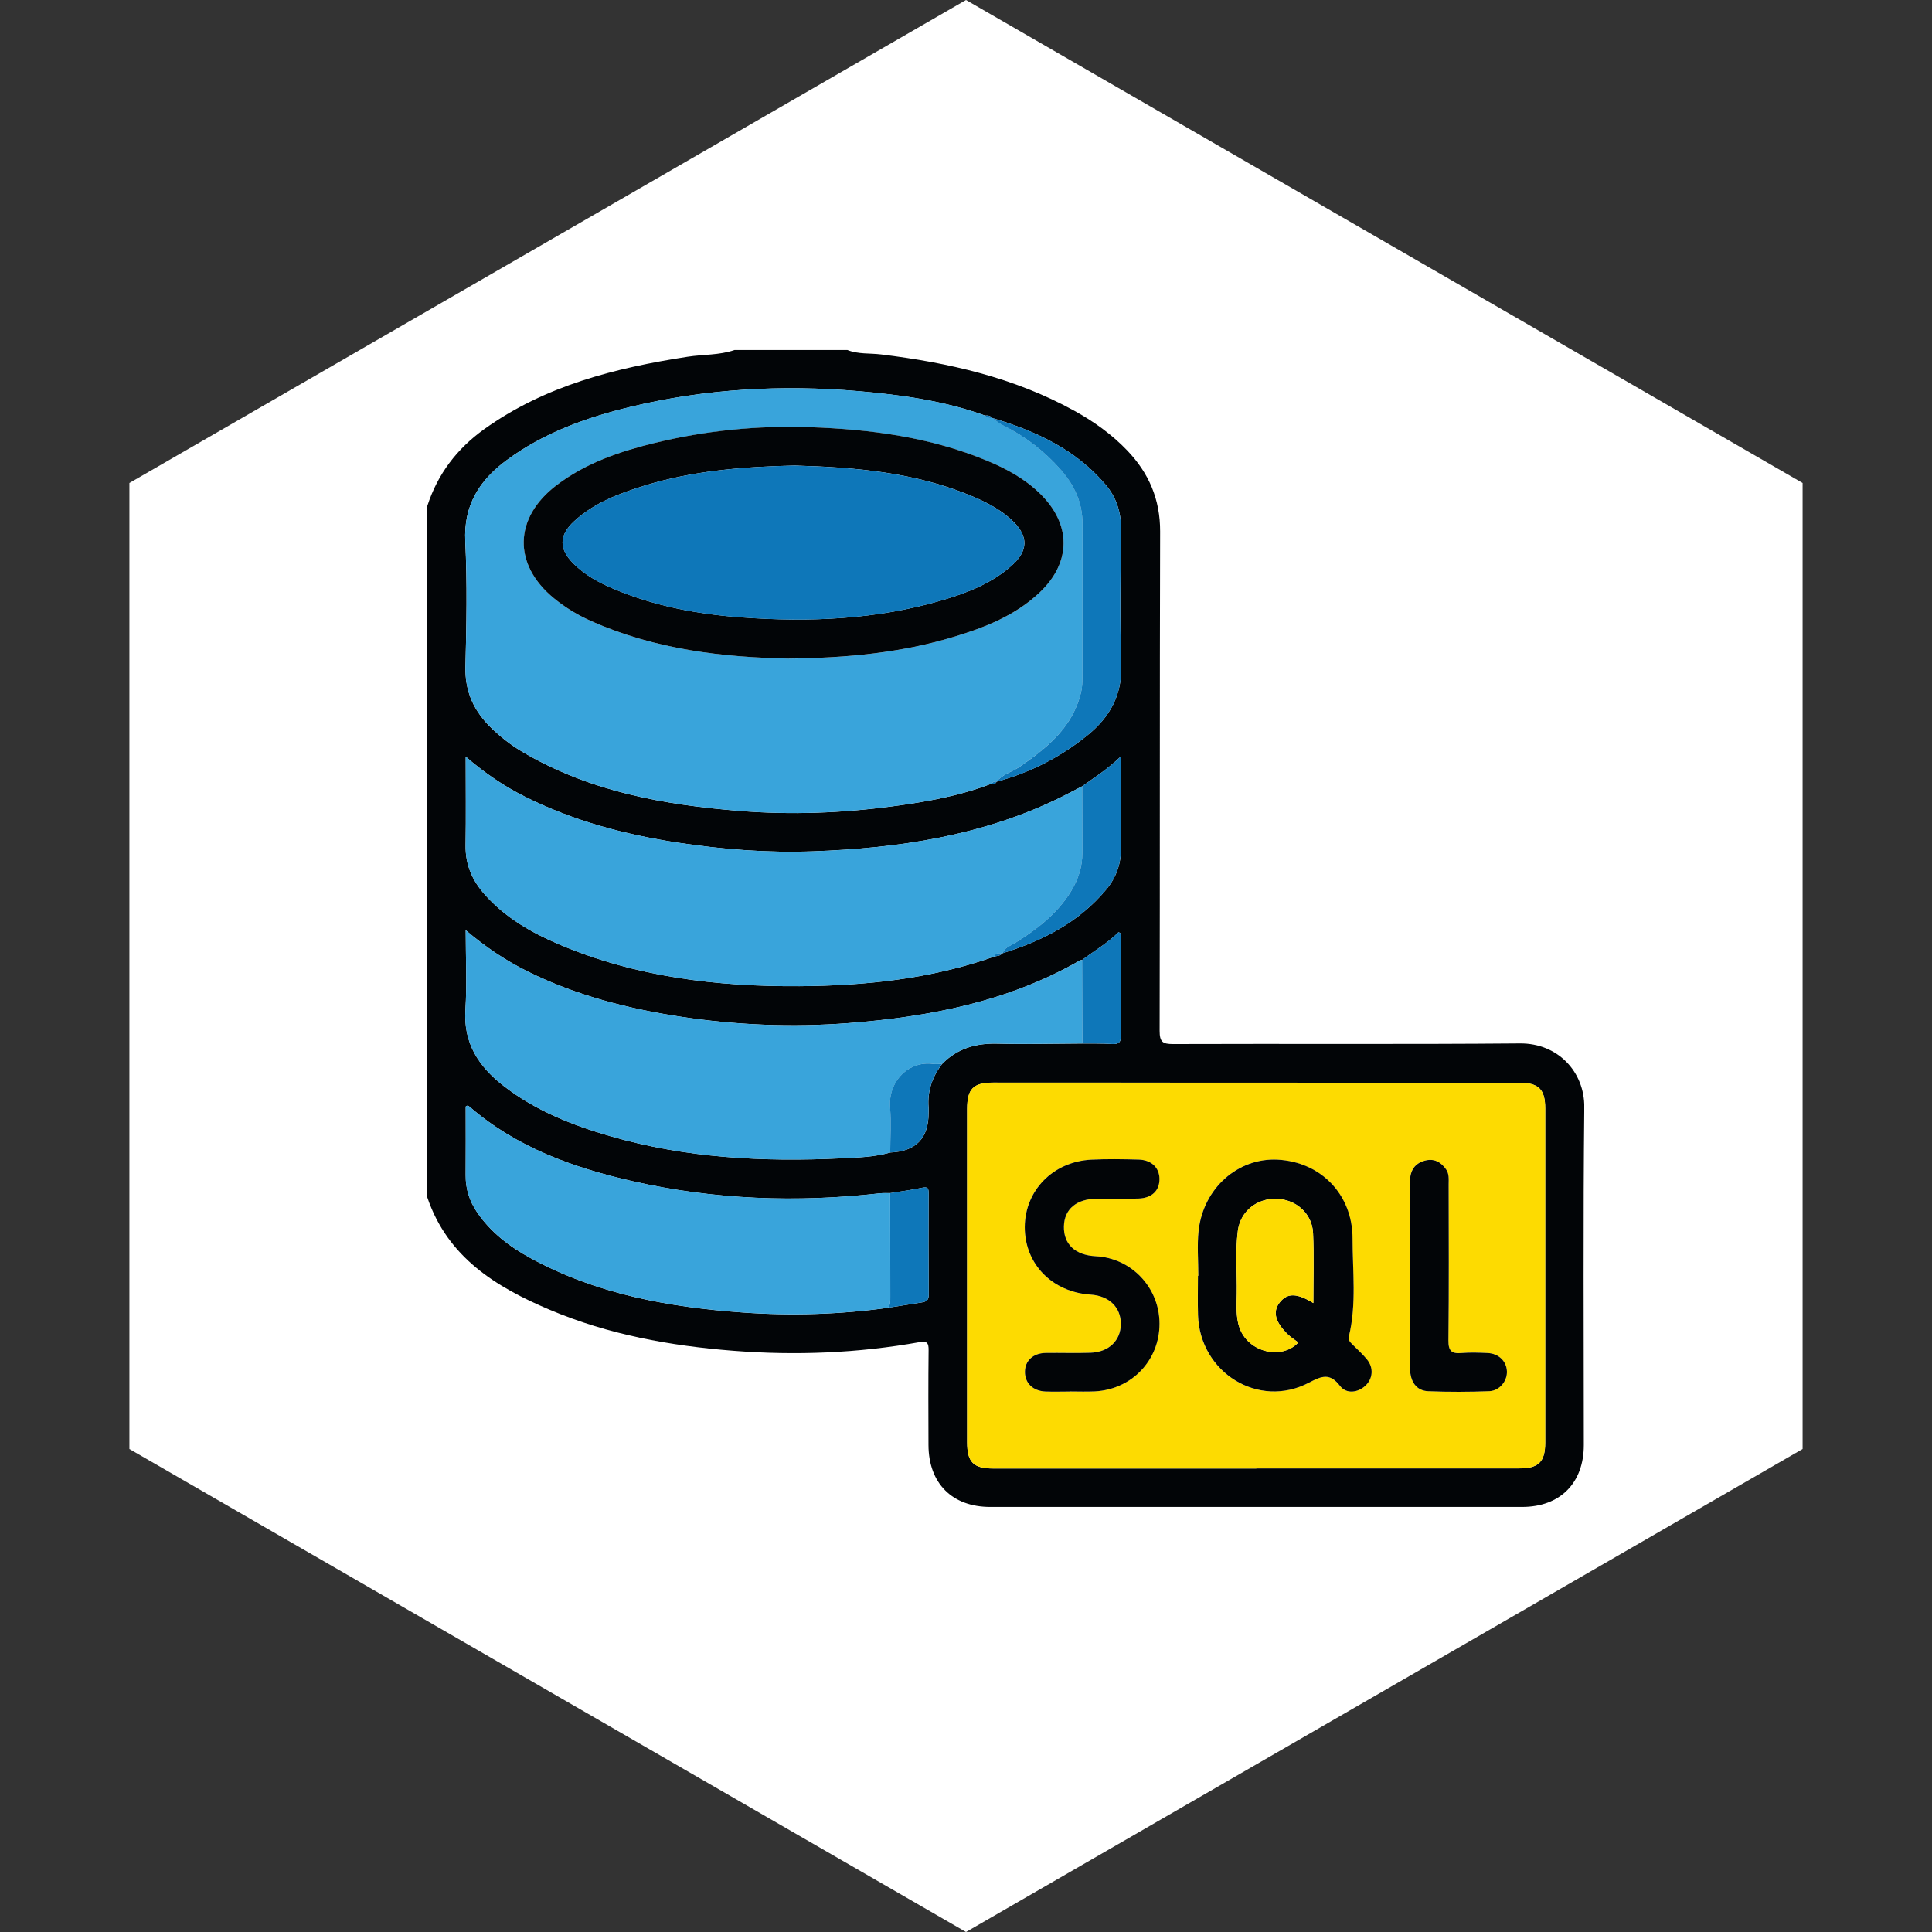 <svg width="50" height="50" viewBox="0 0 50 50" fill="none" xmlns="http://www.w3.org/2000/svg">
<rect x="0" y="0" width="50" height="50" fill="#333333" stroke="none"/>
<path d="M25 0L46.651 12.5V37.5L25 50L3.349 37.5V12.5L25 0Z" fill="white"/>
<g clip-path="url(#clip0_34_1401)">
<path d="M21.932 9.059C22.212 9.171 22.513 9.137 22.803 9.173C24.549 9.386 26.242 9.771 27.798 10.628C28.303 10.906 28.77 11.238 29.17 11.656C29.733 12.243 30.026 12.923 30.024 13.755C30.011 18.062 30.021 22.37 30.011 26.677C30.011 26.967 30.089 27.021 30.363 27.02C33.353 27.009 36.344 27.03 39.334 27.004C40.32 26.995 41.01 27.744 41.001 28.655C40.97 31.568 40.989 34.482 40.989 37.396C40.989 38.382 40.374 38.999 39.392 38.999C34.804 38.999 30.216 38.999 25.627 38.999C24.643 38.999 24.033 38.389 24.029 37.398C24.026 36.579 24.023 35.76 24.032 34.942C24.035 34.762 23.994 34.699 23.807 34.733C22.207 35.02 20.597 35.084 18.979 34.958C17.345 34.83 15.742 34.539 14.225 33.896C12.831 33.306 11.582 32.536 11.059 30.988V13.094C11.327 12.266 11.828 11.611 12.534 11.105C14.109 9.979 15.921 9.523 17.794 9.233C18.199 9.17 18.615 9.195 19.009 9.059H21.932ZM25.792 20.23H25.79C26.663 19.994 27.453 19.592 28.154 19.02C28.727 18.552 29.044 17.983 29.018 17.204C28.978 16.037 28.999 14.866 29.012 13.698C29.016 13.256 28.892 12.873 28.611 12.542C27.833 11.623 26.791 11.152 25.671 10.814H25.672C25.626 10.753 25.562 10.748 25.494 10.755C24.436 10.373 23.331 10.22 22.222 10.124C20.235 9.952 18.259 10.061 16.316 10.53C15.172 10.806 14.071 11.201 13.109 11.912C12.403 12.434 11.995 13.079 12.041 14.012C12.094 15.091 12.073 16.174 12.046 17.255C12.029 17.91 12.274 18.42 12.732 18.857C12.966 19.08 13.217 19.277 13.493 19.442C15.238 20.483 17.174 20.83 19.161 20.988C20.475 21.093 21.786 21.042 23.091 20.869C23.965 20.752 24.832 20.601 25.661 20.281C25.713 20.287 25.765 20.292 25.791 20.23L25.792 20.23ZM22.988 33.844C23.275 33.799 23.561 33.754 23.849 33.708C23.961 33.69 24.037 33.659 24.035 33.51C24.028 32.634 24.03 31.757 24.033 30.881C24.033 30.76 24.014 30.707 23.87 30.738C23.595 30.797 23.316 30.833 23.038 30.878C22.95 30.879 22.862 30.873 22.776 30.883C20.624 31.127 18.485 31.049 16.371 30.57C14.838 30.221 13.373 29.698 12.157 28.646C12.129 28.622 12.097 28.596 12.053 28.638C12.053 29.227 12.057 29.821 12.052 30.416C12.049 30.768 12.15 31.084 12.346 31.373C12.699 31.892 13.186 32.263 13.727 32.558C15.441 33.495 17.312 33.831 19.231 33.968C20.486 34.058 21.74 34.019 22.988 33.845L22.988 33.844ZM28.005 24.844C27.986 24.848 27.965 24.847 27.949 24.856C26.098 25.919 24.064 26.315 21.971 26.477C20.503 26.591 19.037 26.531 17.58 26.307C16.226 26.098 14.909 25.759 13.671 25.149C13.098 24.867 12.573 24.515 12.053 24.074C12.053 24.796 12.087 25.468 12.045 26.135C11.99 26.998 12.389 27.602 13.029 28.1C13.854 28.741 14.806 29.119 15.797 29.405C17.752 29.971 19.755 30.074 21.772 29.977C22.195 29.957 22.625 29.946 23.039 29.827C23.701 29.799 24.032 29.46 24.032 28.808C24.032 28.759 24.035 28.711 24.032 28.663C23.998 28.239 24.126 27.866 24.385 27.532C24.776 27.134 25.253 26.997 25.804 27.01C26.539 27.028 27.275 27.009 28.011 27.006C28.264 27.009 28.517 27.002 28.768 27.019C28.957 27.032 29.015 26.973 29.012 26.779C29.002 25.943 29.009 25.107 29.006 24.271C29.006 24.223 29.041 24.151 28.946 24.127C28.667 24.407 28.321 24.605 28.005 24.845V24.844ZM28.007 20.349C27.818 20.446 27.631 20.546 27.441 20.64C25.422 21.631 23.255 21.952 21.039 22.032C19.871 22.074 18.707 21.985 17.551 21.809C16.174 21.6 14.841 21.246 13.59 20.62C13.046 20.348 12.546 20.009 12.053 19.582C12.053 20.381 12.062 21.128 12.05 21.876C12.041 22.383 12.228 22.801 12.56 23.167C13.084 23.75 13.747 24.133 14.456 24.435C16.447 25.284 18.549 25.536 20.689 25.522C22.403 25.511 24.099 25.332 25.731 24.757C25.8 24.733 25.885 24.748 25.933 24.673L25.947 24.669C26.983 24.348 27.924 23.869 28.631 23.019C28.892 22.705 29.021 22.337 29.012 21.916C28.998 21.274 29.008 20.632 29.008 19.99C29.008 19.871 29.008 19.753 29.008 19.576C28.666 19.906 28.329 20.117 28.007 20.348V20.349ZM32.514 38.004V38.002C34.782 38.002 37.052 38.002 39.32 38.002C39.818 38.002 39.989 37.832 39.99 37.337C39.99 34.454 39.99 31.57 39.99 28.687C39.99 28.192 39.82 28.022 39.32 28.022C34.782 28.02 30.244 28.019 25.707 28.018C25.188 28.018 25.03 28.18 25.03 28.702C25.03 31.576 25.03 34.449 25.03 37.323C25.03 37.842 25.191 38.005 25.707 38.005C27.975 38.005 30.245 38.005 32.514 38.005V38.004Z" fill="#020507"/>
<path d="M32.513 38.004C30.244 38.004 27.975 38.004 25.706 38.004C25.19 38.004 25.029 37.841 25.029 37.323C25.029 34.449 25.029 31.575 25.029 28.701C25.029 28.179 25.187 28.017 25.706 28.017C30.244 28.017 34.782 28.019 39.319 28.021C39.818 28.021 39.989 28.191 39.989 28.686C39.989 31.57 39.989 34.453 39.989 37.337C39.989 37.831 39.818 38.001 39.319 38.001C37.051 38.001 34.781 38.001 32.513 38.001V38.003V38.004ZM31.012 33.017C31.012 33.017 31.006 33.017 31.002 33.017C31.002 33.358 30.992 33.699 31.003 34.04C31.052 35.529 32.574 36.467 33.874 35.784C34.207 35.608 34.415 35.526 34.678 35.869C34.842 36.081 35.138 36.045 35.331 35.866C35.529 35.683 35.554 35.402 35.377 35.184C35.267 35.048 35.136 34.93 35.012 34.806C34.949 34.744 34.884 34.689 34.909 34.584C35.109 33.747 35.002 32.896 35.002 32.053C35.002 30.909 34.178 30.07 33.064 30.012C32.038 29.959 31.138 30.751 31.019 31.849C30.977 32.234 31.012 32.627 31.012 33.017H31.012ZM27.694 36.013C27.694 36.013 27.694 36.012 27.694 36.011C27.907 36.011 28.122 36.02 28.335 36.009C29.289 35.959 30.008 35.202 30.007 34.255C30.005 33.323 29.281 32.557 28.357 32.511C27.824 32.484 27.521 32.2 27.533 31.737C27.544 31.293 27.855 31.029 28.383 31.022C28.743 31.017 29.104 31.03 29.463 31.018C29.814 31.006 30.011 30.807 30.005 30.502C29.999 30.215 29.797 30.019 29.465 30.01C29.057 30 28.647 29.992 28.239 30.012C27.251 30.062 26.522 30.81 26.52 31.757C26.517 32.712 27.23 33.441 28.225 33.505C28.706 33.536 29.012 33.837 29.006 34.273C28.999 34.694 28.694 34.992 28.225 35.009C27.836 35.022 27.447 35.007 27.058 35.014C26.734 35.02 26.524 35.218 26.524 35.505C26.524 35.793 26.73 35.998 27.051 36.012C27.265 36.021 27.479 36.013 27.693 36.013H27.694ZM36.49 33.016C36.49 33.814 36.488 34.613 36.491 35.412C36.492 35.761 36.66 35.993 36.962 36.005C37.487 36.025 38.014 36.023 38.539 36.003C38.809 35.992 39.009 35.737 38.998 35.487C38.986 35.225 38.784 35.028 38.499 35.016C38.275 35.006 38.05 34.996 37.827 35.016C37.569 35.038 37.48 34.968 37.483 34.687C37.5 33.343 37.491 31.998 37.49 30.654C37.49 30.52 37.508 30.38 37.421 30.259C37.284 30.067 37.109 29.972 36.869 30.038C36.603 30.111 36.492 30.303 36.491 30.56C36.486 31.378 36.489 32.197 36.489 33.015L36.49 33.016Z" fill="#FDDB01"/>
<path d="M25.662 20.28C24.833 20.6 23.965 20.752 23.091 20.868C21.786 21.041 20.475 21.092 19.162 20.988C17.176 20.829 15.24 20.483 13.494 19.441C13.217 19.277 12.966 19.079 12.733 18.856C12.274 18.419 12.03 17.909 12.046 17.254C12.074 16.173 12.095 15.09 12.042 14.012C11.996 13.078 12.403 12.434 13.11 11.911C14.072 11.201 15.173 10.805 16.317 10.529C18.26 10.061 20.235 9.951 22.223 10.123C23.333 10.22 24.438 10.373 25.494 10.755C25.541 10.813 25.604 10.823 25.673 10.813H25.672C25.767 10.878 25.856 10.956 25.959 11.007C26.534 11.291 27.031 11.677 27.454 12.155C27.804 12.553 28.018 13.009 28.015 13.556C28.01 14.881 28.015 16.206 28.013 17.531C28.013 17.657 28.01 17.78 27.98 17.907C27.769 18.815 27.108 19.345 26.394 19.839C26.196 19.976 25.947 20.031 25.791 20.23L25.793 20.229C25.737 20.215 25.695 20.236 25.662 20.28L25.662 20.28ZM20.423 17.044C21.937 17.03 23.325 16.89 24.676 16.484C25.49 16.24 26.275 15.931 26.905 15.334C27.731 14.552 27.728 13.571 26.918 12.778C26.522 12.391 26.047 12.132 25.541 11.923C24.076 11.314 22.531 11.111 20.963 11.057C19.608 11.011 18.263 11.145 16.945 11.464C16.038 11.684 15.159 11.984 14.4 12.561C13.296 13.402 13.269 14.608 14.337 15.484C14.632 15.727 14.956 15.921 15.304 16.076C16.97 16.815 18.736 17.014 20.423 17.044V17.044Z" fill="#39A4DB"/>
<path d="M25.731 24.757C24.099 25.332 22.403 25.51 20.689 25.522C18.549 25.536 16.448 25.284 14.456 24.435C13.746 24.133 13.084 23.75 12.559 23.167C12.228 22.8 12.041 22.383 12.05 21.876C12.062 21.128 12.053 20.381 12.053 19.582C12.546 20.009 13.046 20.348 13.59 20.62C14.841 21.246 16.174 21.599 17.551 21.809C18.707 21.985 19.871 22.074 21.039 22.032C23.255 21.952 25.421 21.631 27.44 20.64C27.631 20.546 27.818 20.446 28.007 20.349C28.009 20.924 28.011 21.499 28.012 22.074C28.013 22.434 27.905 22.762 27.718 23.066C27.363 23.647 26.842 24.047 26.277 24.4C26.157 24.475 26.004 24.514 25.948 24.669L25.934 24.673C25.853 24.668 25.768 24.653 25.732 24.757H25.731Z" fill="#39A4DB"/>
<path d="M23.039 29.827C22.625 29.946 22.195 29.957 21.772 29.977C19.754 30.074 17.752 29.971 15.797 29.405C14.806 29.119 13.854 28.741 13.029 28.1C12.389 27.603 11.99 26.998 12.045 26.135C12.087 25.468 12.053 24.796 12.053 24.074C12.573 24.515 13.098 24.867 13.671 25.149C14.909 25.759 16.225 26.098 17.58 26.307C19.037 26.532 20.503 26.591 21.971 26.477C24.064 26.315 26.098 25.919 27.949 24.856C27.965 24.847 27.986 24.848 28.006 24.844C28.007 25.564 28.01 26.284 28.011 27.005C27.276 27.008 26.539 27.027 25.804 27.009C25.253 26.996 24.775 27.134 24.385 27.531C24.307 27.533 24.228 27.544 24.153 27.534C23.531 27.448 22.982 27.97 23.037 28.664C23.066 29.049 23.041 29.438 23.041 29.826L23.039 29.827Z" fill="#39A4DB"/>
<path d="M22.988 33.845C21.74 34.017 20.486 34.056 19.23 33.967C17.312 33.831 15.441 33.494 13.726 32.557C13.185 32.261 12.698 31.891 12.345 31.372C12.149 31.084 12.048 30.767 12.051 30.415C12.057 29.82 12.053 29.227 12.053 28.637C12.096 28.595 12.128 28.621 12.156 28.645C13.373 29.698 14.837 30.221 16.37 30.569C18.483 31.049 20.623 31.126 22.775 30.882C22.862 30.872 22.949 30.879 23.037 30.877C23.038 31.773 23.039 32.667 23.041 33.562C23.041 33.66 23.043 33.758 22.987 33.845H22.988Z" fill="#39A4DB"/>
<path d="M25.79 20.231C25.947 20.032 26.196 19.977 26.393 19.841C27.107 19.347 27.768 18.816 27.979 17.909C28.009 17.782 28.012 17.659 28.012 17.533C28.014 16.208 28.009 14.883 28.014 13.558C28.017 13.011 27.803 12.555 27.453 12.157C27.031 11.677 26.533 11.293 25.958 11.009C25.856 10.958 25.767 10.88 25.671 10.815C26.791 11.152 27.834 11.624 28.611 12.543C28.891 12.873 29.016 13.257 29.012 13.699C28.998 14.868 28.978 16.038 29.018 17.205C29.044 17.984 28.727 18.552 28.154 19.02C27.453 19.593 26.663 19.994 25.79 20.231Z" fill="#0E77B9"/>
<path d="M25.947 24.669C26.004 24.514 26.156 24.475 26.276 24.4C26.841 24.047 27.362 23.647 27.718 23.066C27.904 22.761 28.012 22.434 28.011 22.074C28.01 21.499 28.008 20.924 28.007 20.349C28.328 20.118 28.666 19.907 29.007 19.576C29.007 19.754 29.007 19.872 29.007 19.991C29.007 20.633 28.996 21.274 29.011 21.916C29.02 22.337 28.891 22.705 28.63 23.02C27.923 23.869 26.982 24.349 25.947 24.669L25.947 24.669Z" fill="#0E77B9"/>
<path d="M22.988 33.844C23.044 33.758 23.041 33.661 23.041 33.562C23.039 32.667 23.038 31.773 23.038 30.877C23.316 30.832 23.595 30.796 23.87 30.738C24.014 30.706 24.034 30.759 24.033 30.881C24.03 31.757 24.028 32.634 24.035 33.509C24.037 33.659 23.961 33.689 23.849 33.707C23.561 33.752 23.275 33.798 22.988 33.844V33.844Z" fill="#0E77B9"/>
<path d="M28.011 27.005C28.009 26.284 28.007 25.564 28.005 24.844C28.321 24.605 28.667 24.406 28.946 24.126C29.041 24.15 29.006 24.222 29.006 24.27C29.009 25.106 29.002 25.942 29.012 26.778C29.015 26.972 28.956 27.031 28.768 27.018C28.517 27.001 28.264 27.008 28.011 27.005H28.011Z" fill="#0E77B9"/>
<path d="M23.039 29.826C23.039 29.439 23.066 29.05 23.035 28.665C22.981 27.97 23.529 27.448 24.151 27.534C24.227 27.544 24.306 27.533 24.383 27.532C24.125 27.866 23.997 28.239 24.03 28.663C24.034 28.711 24.03 28.76 24.03 28.808C24.03 29.46 23.699 29.799 23.038 29.826H23.039Z" fill="#0E77B9"/>
<path d="M25.672 10.815C25.604 10.824 25.54 10.815 25.494 10.756C25.561 10.749 25.626 10.754 25.672 10.815Z" fill="#0E77B9"/>
<path d="M25.731 24.757C25.767 24.653 25.852 24.668 25.933 24.673C25.886 24.748 25.8 24.733 25.731 24.757Z" fill="#0E77B9"/>
<path d="M25.662 20.28C25.695 20.238 25.736 20.216 25.792 20.23C25.765 20.291 25.714 20.286 25.662 20.28Z" fill="#0E77B9"/>
<path d="M31.013 33.017C31.013 32.627 30.978 32.234 31.02 31.849C31.14 30.751 32.039 29.959 33.066 30.012C34.179 30.07 35.005 30.909 35.004 32.053C35.004 32.896 35.111 33.747 34.91 34.584C34.885 34.689 34.951 34.744 35.013 34.806C35.137 34.93 35.269 35.048 35.379 35.184C35.556 35.402 35.53 35.683 35.333 35.866C35.139 36.044 34.843 36.081 34.68 35.869C34.417 35.526 34.209 35.608 33.875 35.784C32.577 36.467 31.054 35.528 31.005 34.04C30.994 33.699 31.003 33.358 31.003 33.017C31.007 33.017 31.01 33.017 31.014 33.017H31.013ZM33.989 33.724C33.989 33.112 34.009 32.513 33.982 31.914C33.961 31.408 33.544 31.041 33.038 31.025C32.529 31.009 32.103 31.346 32.036 31.851C31.965 32.392 32.018 32.939 32.009 33.484C32.005 33.736 31.987 33.991 32.043 34.24C32.209 34.995 33.164 35.221 33.6 34.742C33.509 34.673 33.408 34.612 33.326 34.531C32.993 34.206 32.932 33.94 33.124 33.701C33.319 33.459 33.563 33.462 33.989 33.723V33.724Z" fill="#020507"/>
<path d="M27.694 36.013C27.48 36.013 27.265 36.021 27.052 36.012C26.731 35.998 26.524 35.793 26.525 35.505C26.525 35.218 26.735 35.02 27.059 35.014C27.448 35.008 27.838 35.023 28.227 35.009C28.695 34.992 29.001 34.694 29.007 34.273C29.013 33.837 28.707 33.537 28.227 33.505C27.23 33.441 26.519 32.712 26.521 31.757C26.524 30.81 27.252 30.062 28.241 30.012C28.649 29.992 29.059 29.999 29.467 30.01C29.798 30.019 30 30.215 30.007 30.502C30.013 30.807 29.816 31.006 29.465 31.018C29.105 31.03 28.745 31.018 28.385 31.022C27.857 31.028 27.545 31.292 27.534 31.737C27.523 32.2 27.826 32.484 28.358 32.511C29.282 32.557 30.006 33.322 30.008 34.255C30.01 35.202 29.291 35.96 28.337 36.009C28.124 36.02 27.909 36.011 27.695 36.011C27.695 36.011 27.695 36.013 27.695 36.013H27.694Z" fill="#020507"/>
<path d="M36.491 33.016C36.491 32.198 36.489 31.379 36.492 30.561C36.494 30.303 36.605 30.112 36.87 30.039C37.11 29.973 37.285 30.068 37.422 30.259C37.509 30.381 37.491 30.52 37.491 30.655C37.493 31.999 37.501 33.343 37.485 34.688C37.482 34.968 37.571 35.039 37.829 35.016C38.05 34.997 38.276 35.006 38.5 35.016C38.785 35.029 38.987 35.226 38.999 35.487C39.011 35.737 38.811 35.993 38.541 36.004C38.016 36.024 37.489 36.026 36.964 36.005C36.66 35.994 36.493 35.762 36.492 35.413C36.489 34.614 36.492 33.815 36.492 33.016L36.491 33.016Z" fill="#020507"/>
<path d="M20.423 17.044C18.736 17.014 16.97 16.815 15.304 16.075C14.956 15.921 14.633 15.726 14.337 15.484C13.268 14.608 13.296 13.401 14.4 12.56C15.159 11.983 16.038 11.684 16.945 11.463C18.264 11.143 19.608 11.009 20.963 11.056C22.531 11.11 24.076 11.313 25.541 11.922C26.047 12.131 26.522 12.39 26.918 12.777C27.729 13.57 27.731 14.552 26.905 15.334C26.275 15.93 25.49 16.239 24.676 16.484C23.325 16.89 21.937 17.029 20.423 17.043V17.044ZM20.547 12.049C19.242 12.08 17.947 12.179 16.69 12.565C16.028 12.768 15.382 13.009 14.861 13.488C14.459 13.859 14.461 14.207 14.845 14.589C15.148 14.89 15.516 15.088 15.902 15.248C16.951 15.688 18.054 15.894 19.183 15.977C20.95 16.107 22.701 16.034 24.412 15.525C25.057 15.334 25.682 15.087 26.192 14.628C26.608 14.255 26.615 13.885 26.228 13.502C25.933 13.21 25.572 13.019 25.196 12.858C23.71 12.225 22.137 12.091 20.548 12.048L20.547 12.049Z" fill="#020507"/>
<path d="M33.989 33.723C33.563 33.462 33.319 33.459 33.124 33.702C32.932 33.941 32.993 34.206 33.326 34.532C33.408 34.613 33.51 34.674 33.6 34.743C33.164 35.222 32.209 34.996 32.043 34.241C31.988 33.991 32.005 33.737 32.009 33.484C32.018 32.94 31.965 32.393 32.036 31.852C32.102 31.347 32.529 31.01 33.038 31.026C33.543 31.041 33.96 31.409 33.982 31.915C34.008 32.513 33.989 33.113 33.989 33.724V33.723Z" fill="#FDDB01"/>
<path d="M20.547 12.049C22.136 12.092 23.709 12.226 25.195 12.859C25.572 13.019 25.932 13.211 26.227 13.503C26.614 13.886 26.607 14.256 26.192 14.629C25.681 15.088 25.056 15.334 24.411 15.526C22.7 16.034 20.949 16.108 19.182 15.978C18.053 15.895 16.95 15.688 15.901 15.249C15.515 15.088 15.147 14.891 14.845 14.59C14.461 14.208 14.458 13.859 14.86 13.489C15.381 13.009 16.027 12.77 16.689 12.566C17.947 12.18 19.242 12.08 20.546 12.049H20.547Z" fill="#0E77B9"/>
</g>
<defs>
<clipPath id="clip0_34_1401">
<rect width="30" height="30" fill="white" transform="translate(11 9)"/>
</clipPath>
</defs>
</svg>

